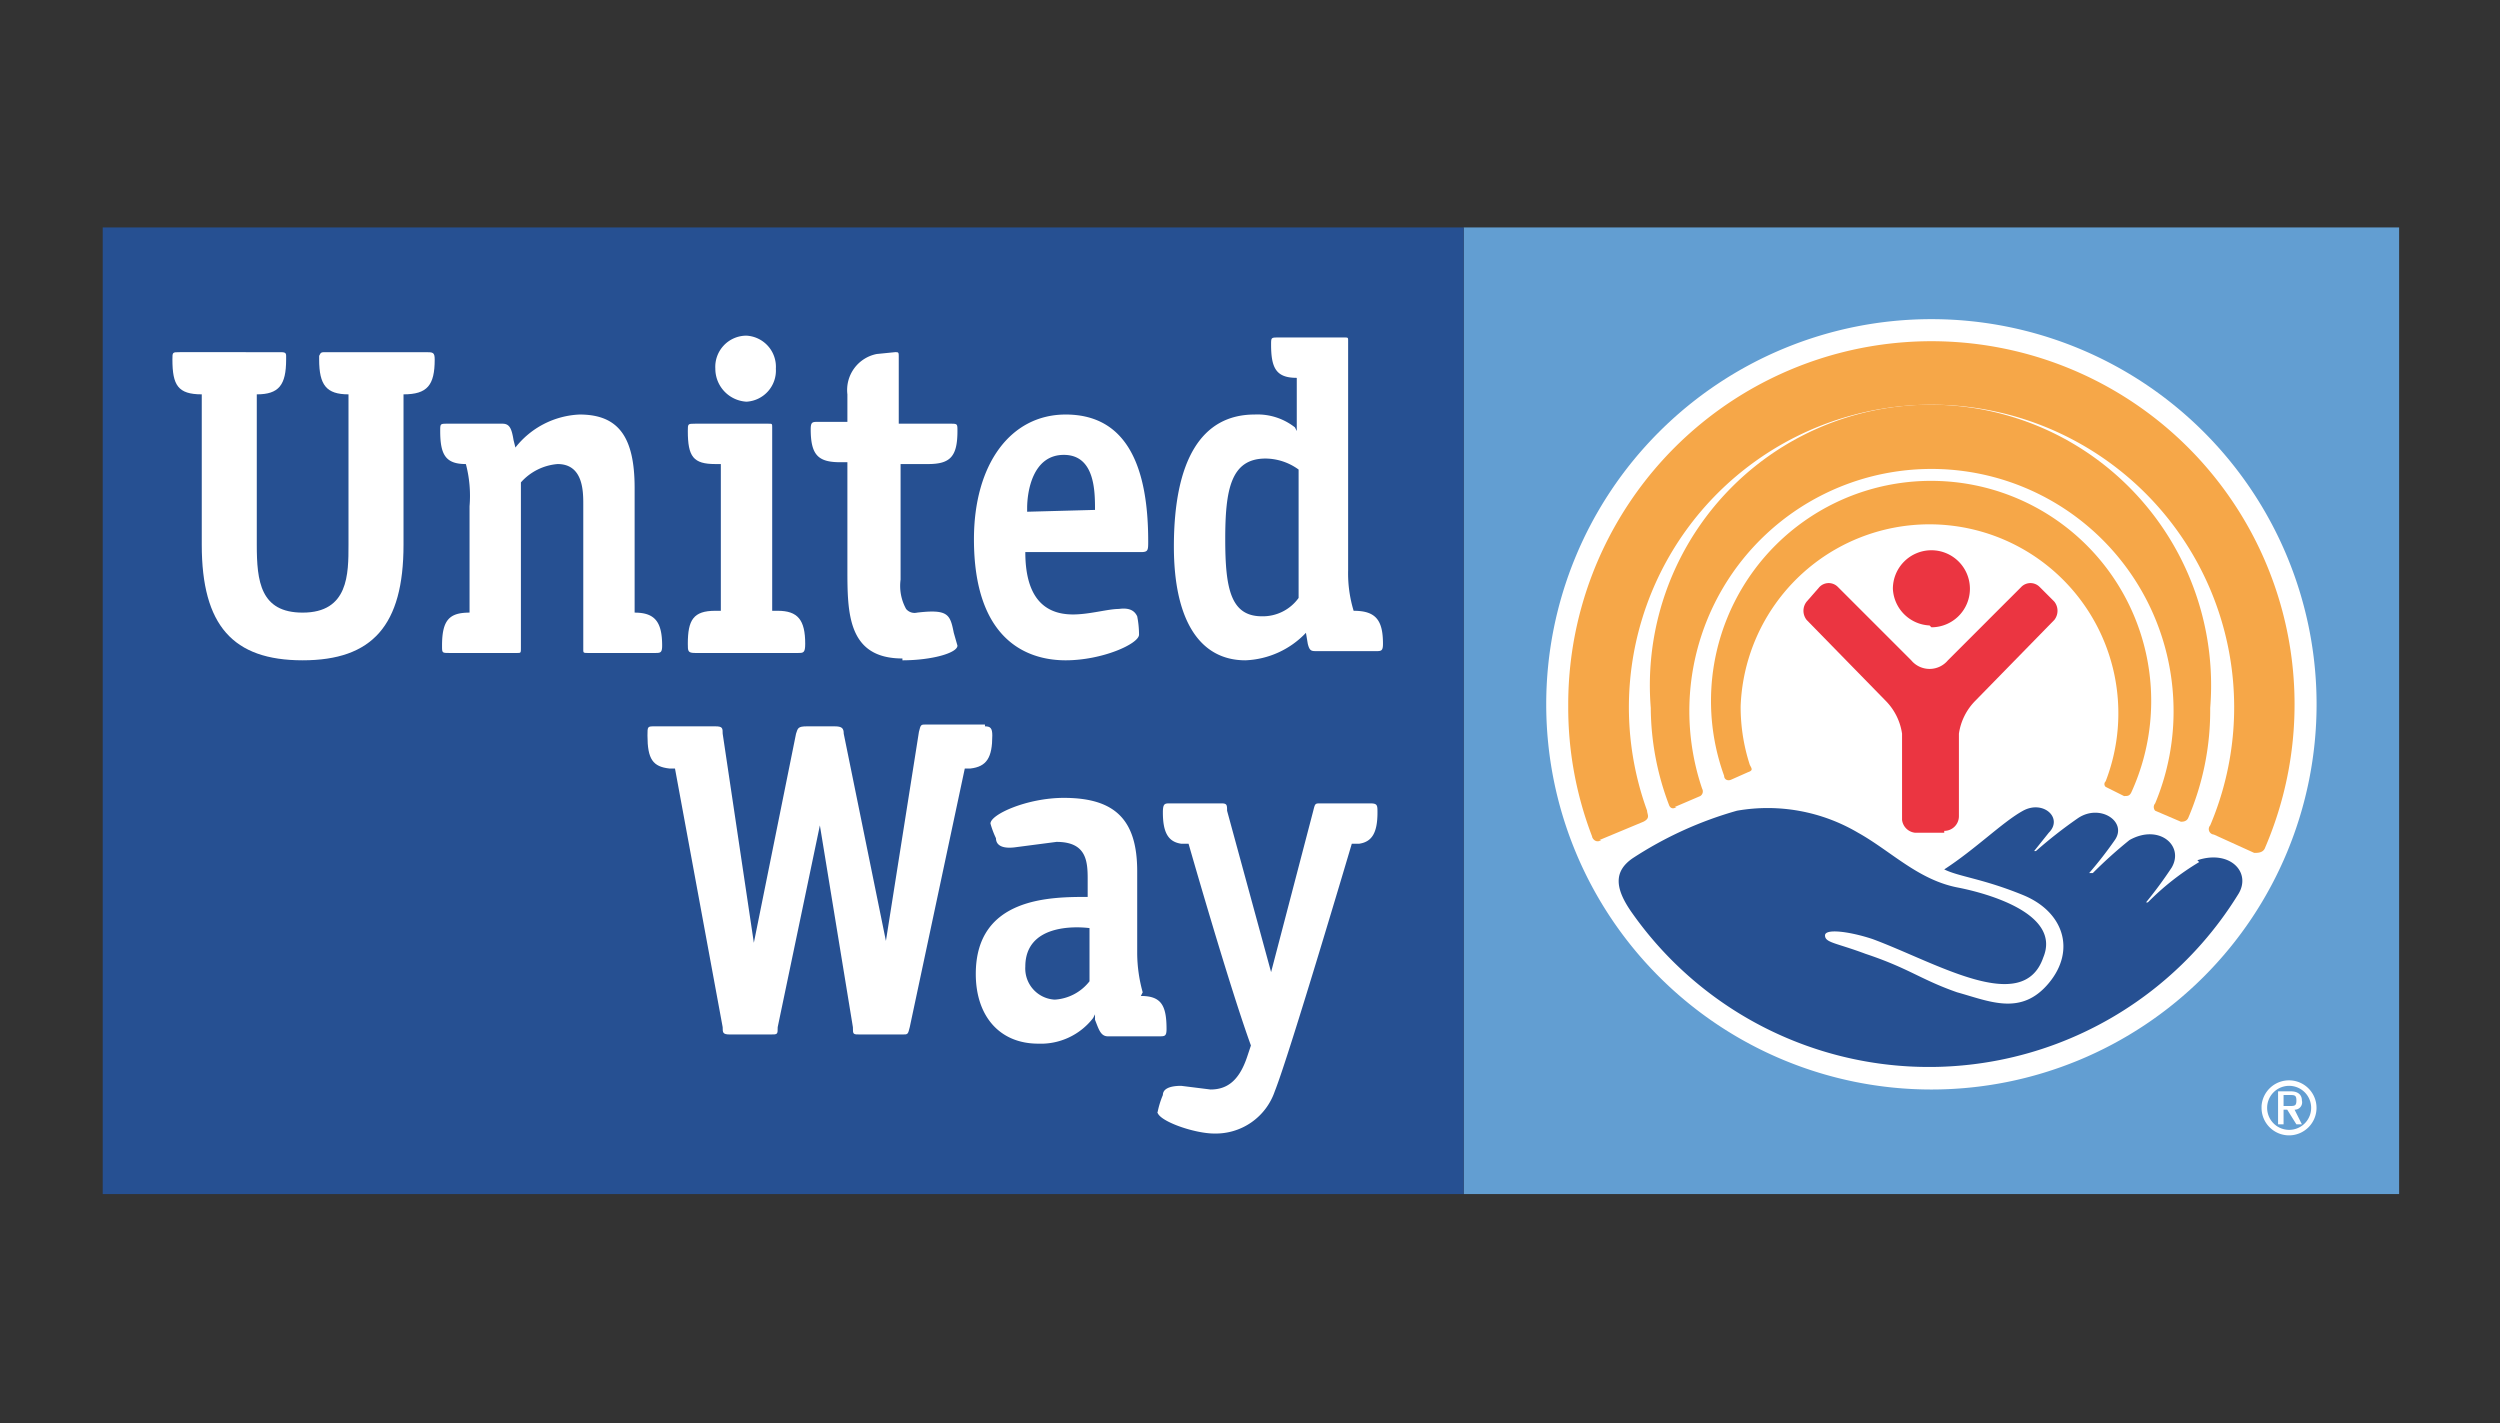 <svg id="Layer_1" data-name="Layer 1" xmlns="http://www.w3.org/2000/svg" viewBox="0 0 136.3 77.6"><rect x="0" y="0" width="136.3" height="77.6" fill="#333333" stroke="none"/><defs><style>.cls-2{fill:#265092}.cls-3{fill:#fff}.cls-4{fill:#f6a748}.cls-5{fill:#eb3541}</style></defs><path id="path16" d="M130.7 65.1H79.8V12.4h51v52.7" fill="#629ed2"/><path id="path18" class="cls-2" d="M79.8 65.1H5.6V12.4h74.2v52.7"/><path id="path20" class="cls-3" d="M126.3 38.4a21 21 0 1 1-21-21 21 21 0 0 1 21 21"/><path id="path22" class="cls-4" d="m94.4 42.5.9-.4c.3-.1.2-.2.1-.4a10.2 10.2 0 0 1-.5-3.2 10.3 10.3 0 1 1 19.9 4.1.2.2 0 0 0 0 .3l1 .5c.2 0 .3 0 .4-.2a12 12 0 1 0-22.2-.9c0 .2.2.3.4.2"/><path id="path24" class="cls-4" d="m91.3 44 1.4-.6a.3.3 0 0 0 .1-.4 13.2 13.2 0 1 1 25.7-4.5 13 13 0 0 1-1 5.3.3.3 0 0 0 0 .4l1.4.6c.1 0 .3 0 .4-.2a14.9 14.9 0 0 0 1.2-6 15.3 15.3 0 1 0-30.5 0 15.1 15.1 0 0 0 1 5.3s.1.3.4.1"/><path id="path26" class="cls-4" d="m87.2 45.8 2.4-1c.4-.2.2-.4.2-.6a16.5 16.5 0 1 1 30.7.8.3.3 0 0 0 .2.5l2.2 1c.2 0 .5 0 .6-.3a19.8 19.8 0 1 0-38-7.7 19.6 19.6 0 0 0 1.3 7.1c0 .1.2.4.5.2"/><path id="path28" class="cls-5" d="M105.3 34.2a2.1 2.1 0 1 0-2.1-2.1 2.1 2.1 0 0 0 2 2"/><path id="path30" class="cls-5" d="M106 45.3a.8.8 0 0 0 .8-.8V40a3.2 3.2 0 0 1 .9-1.8l4.3-4.4a.8.8 0 0 0 0-1l-.8-.8a.7.7 0 0 0-1 0l-4 4a1.3 1.3 0 0 1-2 0l-4-4a.7.7 0 0 0-1 0l-.7.8a.8.8 0 0 0 0 1l4.3 4.4a3.2 3.2 0 0 1 .9 1.8v4.7a.8.8 0 0 0 .7.7h1.6"/><path id="path32" class="cls-2" d="M119.9 47a14 14 0 0 0-2.8 2.2h-.1a23.2 23.2 0 0 0 1.4-1.9c.7-1.2-.7-2.4-2.3-1.5a24.5 24.5 0 0 0-2 1.8h-.2a21.5 21.5 0 0 0 1.4-1.8c.7-1-.8-2-2-1.2a24.7 24.7 0 0 0-2.3 1.8h-.1l.8-1c.8-.8-.3-1.8-1.4-1.2s-2.6 2.1-4.3 3.2c.8.4 2.1.5 4.3 1.4s2.9 3 1.4 4.8-3.2 1-5 .5c-2-.7-2.6-1.3-5-2.1-1.6-.6-2.2-.6-2.2-1s1.4-.2 2.6.2c3.5 1.3 8.2 4.2 9.3 1 1-2.4-3.1-3.5-4.6-3.8-2.2-.4-3.7-2-5.5-3a9.7 9.7 0 0 0-6.6-1.2 20.6 20.6 0 0 0-5.7 2.6c-1 .7-1 1.6 0 3a19.8 19.8 0 0 0 33-1c.8-1.2-.4-2.5-2.2-1.9"/><path id="path34" class="cls-3" d="M63.1 60.6c0 .5 2 1.2 3.1 1.2a3.4 3.4 0 0 0 3.3-2.3c.8-2 4.2-13.5 4.2-13.5h.4c.7-.1 1-.6 1-1.7 0-.4 0-.5-.4-.5H72c-.3 0-.3 0-.4.4L69.3 53l-2.4-8.8c0-.3 0-.4-.3-.4h-2.8c-.3 0-.4 0-.4.5 0 1.1.3 1.6 1 1.7h.4s2.2 7.7 3.4 11l-.2.6c-.4 1.2-1 1.8-2 1.8l-1.6-.2c-.7 0-1 .2-1 .5a4.8 4.8 0 0 0-.3 1"/><path id="path36" class="cls-3" d="M53.7 39.5h-3.2c-.3 0-.3 0-.4.4l-1.8 11.4L46 40c0-.3-.1-.4-.5-.4H44c-.5 0-.5.1-.6.4l-2.3 11.4L39.4 40c0-.3 0-.4-.4-.4h-3.3c-.4 0-.4 0-.4.5 0 1.3.3 1.7 1.2 1.8h.3L39.4 56c0 .3 0 .4.4.4H42c.4 0 .4 0 .4-.4l2.3-11 1.8 11c0 .4 0 .4.4.4h2.3c.3 0 .3 0 .4-.4l3-14.1h.3c.9-.1 1.2-.6 1.2-1.8 0-.4-.1-.5-.4-.5"/><path id="path38" class="cls-3" d="M59.4 53.5a2.6 2.6 0 0 1-1.9 1 1.7 1.7 0 0 1-1.6-1.8c0-2.3 2.7-2.2 3.5-2.1Zm2.9.6A8.1 8.1 0 0 1 62 52v-4.5c0-2.8-1.2-4-4-4-2 0-4 .9-4 1.4a4.9 4.9 0 0 0 .3.8c0 .2.1.6 1 .5l2.3-.3c1.6 0 1.7 1 1.7 2v1c-2 0-6.1 0-6.1 4.2 0 2.3 1.3 3.8 3.4 3.8a3.6 3.6 0 0 0 3-1.4l.1-.2v.3c.2.5.3.9.7.9h2.8c.3 0 .4 0 .4-.4 0-1.3-.3-1.8-1.4-1.8"/><path id="path40" class="cls-3" d="M42.4 33.3h-.3v-10c0-.2 0-.2-.2-.2h-4c-.4 0-.4 0-.4.4 0 1.4.3 1.8 1.5 1.8h.3v8H39c-1.2 0-1.5.5-1.5 1.8 0 .4 0 .5.4.5h5.6c.3 0 .4 0 .4-.5 0-1.3-.4-1.8-1.5-1.8"/><path id="path42" class="cls-3" d="M40.7 18.3a1.7 1.7 0 0 0-1.7 1.8 1.8 1.8 0 0 0 1.7 1.8 1.7 1.7 0 0 0 1.6-1.8 1.7 1.7 0 0 0-1.6-1.8"/><path id="path44" class="cls-3" d="M22 21.5c1.3 0 1.7-.5 1.7-1.9 0-.4-.1-.4-.5-.4h-5.4c-.3 0-.3 0-.4.2v.2c0 1.4.4 1.9 1.6 1.9v8.2c0 1.6 0 3.7-2.5 3.7-2.3 0-2.5-1.7-2.5-3.7v-8.2c1.2 0 1.6-.5 1.6-1.9v-.2c0-.2-.1-.2-.4-.2H9.8c-.4 0-.4 0-.4.4 0 1.4.3 1.9 1.6 1.9v8.2c0 4.4 1.7 6.3 5.5 6.3s5.5-1.9 5.5-6.3v-8.2"/><path id="path46" class="cls-3" d="M34.6 33.3v-6.7c0-2.8-.9-4-3-4a4.7 4.7 0 0 0-3.5 1.8L28 24c-.1-.6-.2-.9-.6-.9h-3c-.4 0-.4 0-.4.4 0 1.3.3 1.8 1.4 1.8a6.8 6.8 0 0 1 .2 2.3v5.8c-1.1 0-1.5.4-1.5 1.8 0 .4 0 .4.4.4h3.7c.2 0 .2 0 .2-.3v-9a3 3 0 0 1 2-1c1.4 0 1.4 1.5 1.4 2.2v7.9c0 .2 0 .2.3.2h3.6c.3 0 .4 0 .4-.4 0-1.3-.4-1.8-1.5-1.8"/><path id="path48" class="cls-3" d="M49.2 36c1.6 0 3-.4 3-.8l-.2-.7c-.2-1-.3-1.3-2-1.1a.6.6 0 0 1-.6-.2 2.6 2.6 0 0 1-.3-1.6v-6.3h1.5c1.2 0 1.6-.4 1.6-1.8 0-.4 0-.4-.4-.4H49v-3.6c0-.3 0-.3-.2-.3l-1 .1a2 2 0 0 0-1.6 2.2V23h-1.6c-.3 0-.4 0-.4.4 0 1.4.4 1.8 1.6 1.8h.4V31c0 2.4 0 4.9 3 4.9"/><path id="path50" class="cls-3" d="M56 27.9v-.2c0-.9.3-2.9 2-2.9s1.7 2 1.7 3Zm6.6 1.6c0-4.6-1.5-6.9-4.5-6.9s-5 2.7-5 6.8c0 5.4 2.8 6.6 5 6.6 2 0 4-.9 4-1.4a5.2 5.2 0 0 0-.1-1c-.1-.2-.3-.5-1-.4-.6 0-1.6.3-2.5.3-1.7 0-2.6-1.1-2.6-3.4h6.3c.4 0 .4-.1.4-.6"/><path id="path52" class="cls-3" d="M68.8 33.6c-1.7 0-2-1.5-2-4.2S67.1 25 69 25a3.1 3.1 0 0 1 1.8.6v7a2.4 2.4 0 0 1-2 1Zm5-.3a7 7 0 0 1-.3-2.2V18.6c0-.2 0-.2-.2-.2h-3.6c-.4 0-.4 0-.4.4 0 1.3.3 1.8 1.4 1.8v2.9l-.1-.2a3.3 3.3 0 0 0-2.2-.7c-2.9 0-4.4 2.5-4.4 7.2 0 4 1.4 6.2 3.9 6.2a4.8 4.8 0 0 0 3.3-1.5l.1.6c.1.4.2.4.5.4H75c.3 0 .4 0 .4-.4 0-1.3-.4-1.8-1.6-1.8"/><path id="path54" class="cls-3" d="M124.5 60.3h.3c.3 0 .4 0 .4-.3s-.1-.3-.4-.3h-.3Zm0 1h-.3v-1.8h.7c.4 0 .6.2.6.5a.4.4 0 0 1-.4.5l.4.8h-.3l-.5-.8h-.2Zm1.5-1a1.2 1.2 0 1 0-1.2 1.3 1.2 1.2 0 0 0 1.2-1.3Zm-2.7 0a1.5 1.5 0 1 1 1.5 1.6 1.5 1.5 0 0 1-1.5-1.5"/></svg>